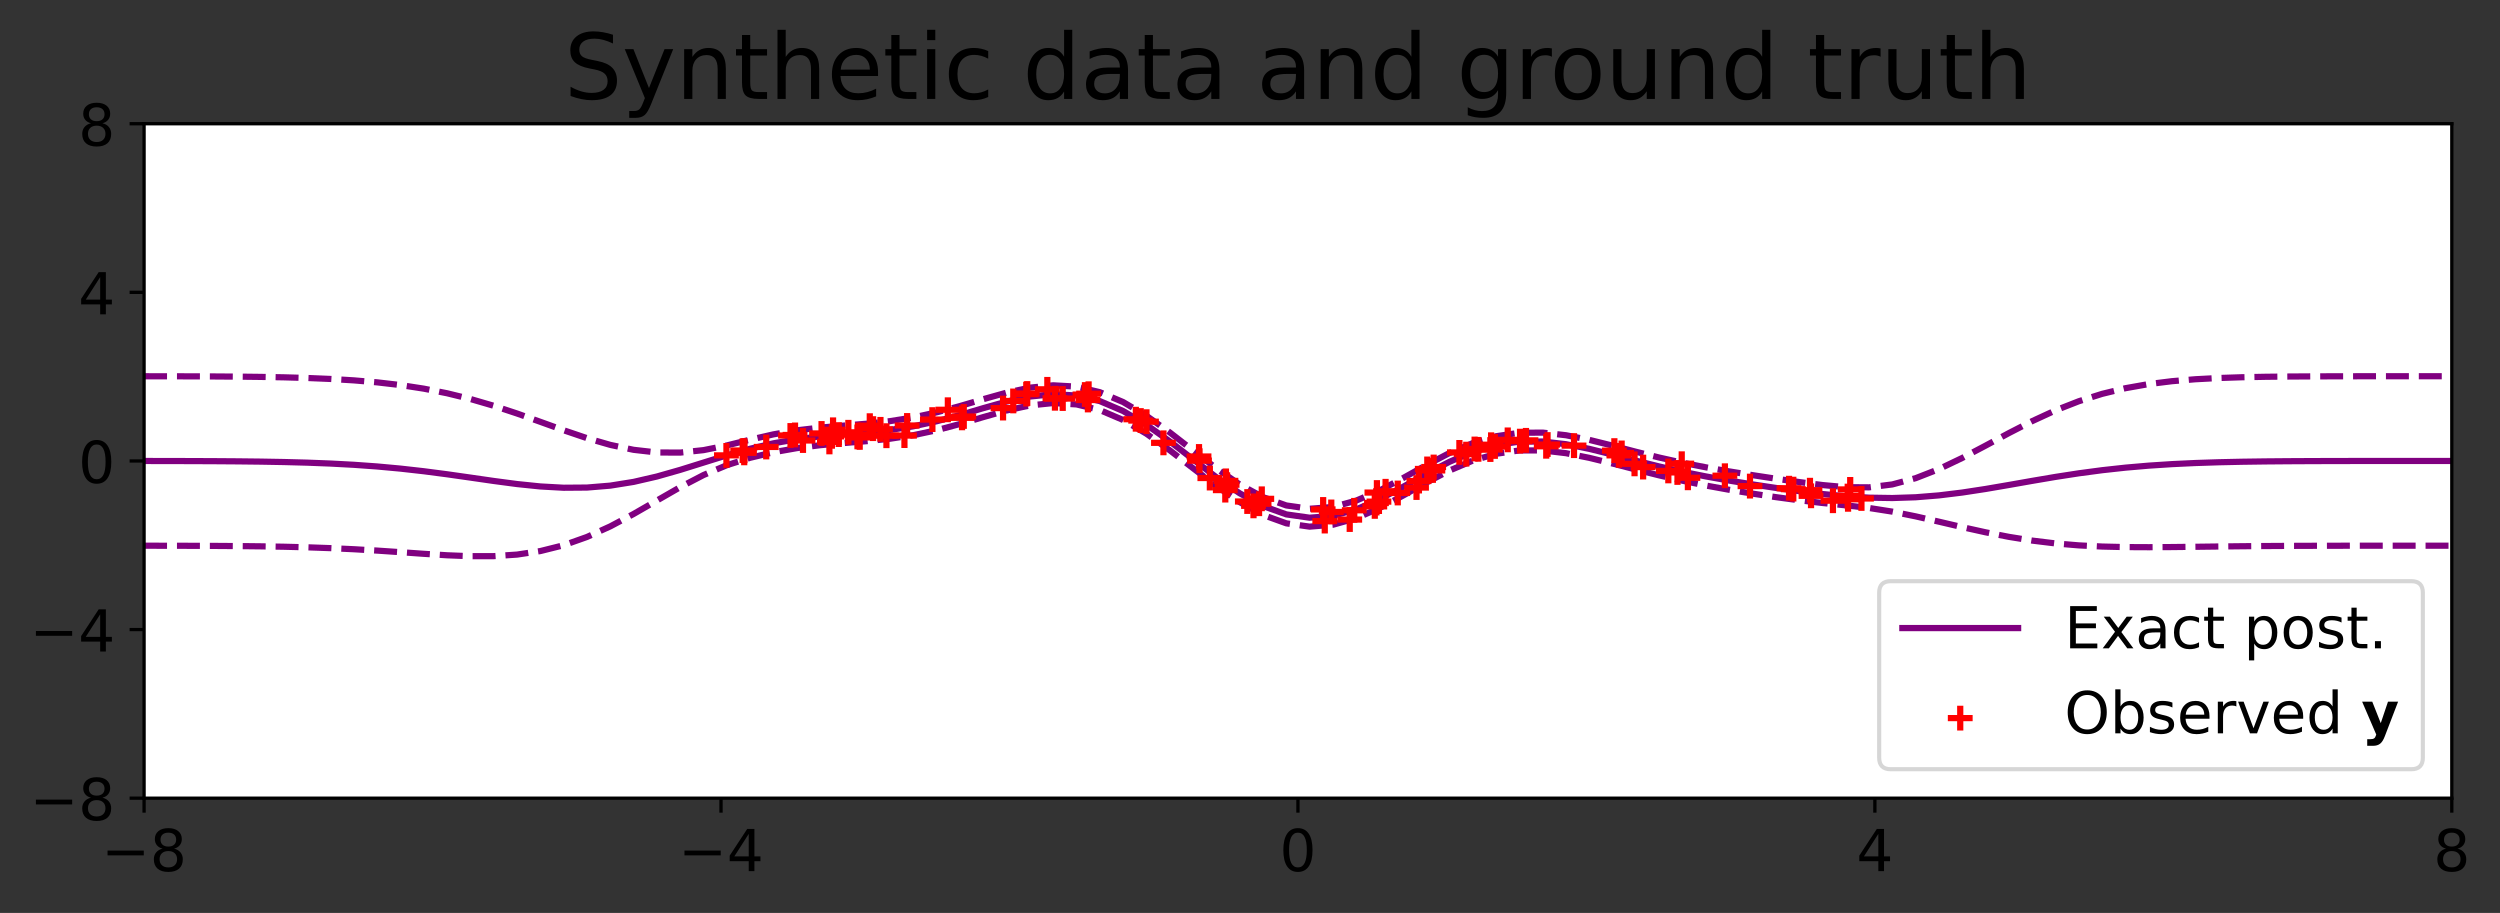<?xml version="1.0" encoding="utf-8" standalone="no"?>
<!DOCTYPE svg PUBLIC "-//W3C//DTD SVG 1.1//EN"
  "http://www.w3.org/Graphics/SVG/1.1/DTD/svg11.dtd">
<!-- Created with matplotlib (https://matplotlib.org/) -->
<svg height="220.746pt" version="1.1" viewBox="0 0 604.493 220.746" width="604.493pt" xmlns="http://www.w3.org/2000/svg" xmlns:xlink="http://www.w3.org/1999/xlink">
 <rect x="0" y="0" width="604.493" height="220.746" fill="#333333" stroke="none"/>
 <defs>
  <style type="text/css">
*{stroke-linecap:butt;stroke-linejoin:round;}
  </style>
 </defs>
 <g id="figure_1">
  <g id="patch_1">
   <path d="M 0 220.746 
L 604.493 220.746 
L 604.493 0 
L 0 0 
z
" style="fill:none;"/>
  </g>
  <g id="axes_1">
   <g id="patch_2">
    <path d="M 34.839 192.997 
L 592.839 192.997 
L 592.839 29.917 
L 34.839 29.917 
z
" style="fill:#ffffff;"/>
   </g>
   <g id="matplotlib.axis_1">
    <g id="xtick_1">
     <g id="line2d_1">
      <defs>
       <path d="M 0 0 
L 0 3.5 
" id="mf28e4e2b8d" style="stroke:#000000;stroke-width:0.8;"/>
      </defs>
      <g>
       <use style="stroke:#000000;stroke-width:0.8;" x="34.839" xlink:href="#mf28e4e2b8d" y="192.997"/>
      </g>
     </g>
     <g id="text_1">
      <!-- −8 -->
      <defs>
       <path d="M 10.594 35.5 
L 73.188 35.5 
L 73.188 27.203 
L 10.594 27.203 
z
" id="DejaVuSans-8722"/>
       <path d="M 31.781 34.625 
Q 24.75 34.625 20.719 30.859 
Q 16.703 27.094 16.703 20.516 
Q 16.703 13.922 20.719 10.156 
Q 24.75 6.391 31.781 6.391 
Q 38.812 6.391 42.859 10.172 
Q 46.922 13.969 46.922 20.516 
Q 46.922 27.094 42.891 30.859 
Q 38.875 34.625 31.781 34.625 
z
M 21.922 38.812 
Q 15.578 40.375 12.031 44.719 
Q 8.5 49.078 8.5 55.328 
Q 8.5 64.062 14.719 69.141 
Q 20.953 74.219 31.781 74.219 
Q 42.672 74.219 48.875 69.141 
Q 55.078 64.062 55.078 55.328 
Q 55.078 49.078 51.531 44.719 
Q 48 40.375 41.703 38.812 
Q 48.828 37.156 52.797 32.312 
Q 56.781 27.484 56.781 20.516 
Q 56.781 9.906 50.312 4.234 
Q 43.844 -1.422 31.781 -1.422 
Q 19.734 -1.422 13.25 4.234 
Q 6.781 9.906 6.781 20.516 
Q 6.781 27.484 10.781 32.312 
Q 14.797 37.156 21.922 38.812 
z
M 18.312 54.391 
Q 18.312 48.734 21.844 45.562 
Q 25.391 42.391 31.781 42.391 
Q 38.141 42.391 41.719 45.562 
Q 45.312 48.734 45.312 54.391 
Q 45.312 60.062 41.719 63.234 
Q 38.141 66.406 31.781 66.406 
Q 25.391 66.406 21.844 63.234 
Q 18.312 60.062 18.312 54.391 
z
" id="DejaVuSans-56"/>
      </defs>
      <g transform="translate(24.52 210.634)scale(0.14 -0.14)">
       <use xlink:href="#DejaVuSans-8722"/>
       <use x="83.789" xlink:href="#DejaVuSans-56"/>
      </g>
     </g>
    </g>
    <g id="xtick_2">
     <g id="line2d_2">
      <g>
       <use style="stroke:#000000;stroke-width:0.8;" x="174.339" xlink:href="#mf28e4e2b8d" y="192.997"/>
      </g>
     </g>
     <g id="text_2">
      <!-- −4 -->
      <defs>
       <path d="M 37.797 64.312 
L 12.891 25.391 
L 37.797 25.391 
z
M 35.203 72.906 
L 47.609 72.906 
L 47.609 25.391 
L 58.016 25.391 
L 58.016 17.188 
L 47.609 17.188 
L 47.609 0 
L 37.797 0 
L 37.797 17.188 
L 4.891 17.188 
L 4.891 26.703 
z
" id="DejaVuSans-52"/>
      </defs>
      <g transform="translate(164.02 210.634)scale(0.14 -0.14)">
       <use xlink:href="#DejaVuSans-8722"/>
       <use x="83.789" xlink:href="#DejaVuSans-52"/>
      </g>
     </g>
    </g>
    <g id="xtick_3">
     <g id="line2d_3">
      <g>
       <use style="stroke:#000000;stroke-width:0.8;" x="313.839" xlink:href="#mf28e4e2b8d" y="192.997"/>
      </g>
     </g>
     <g id="text_3">
      <!-- 0 -->
      <defs>
       <path d="M 31.781 66.406 
Q 24.172 66.406 20.328 58.906 
Q 16.5 51.422 16.5 36.375 
Q 16.5 21.391 20.328 13.891 
Q 24.172 6.391 31.781 6.391 
Q 39.453 6.391 43.281 13.891 
Q 47.125 21.391 47.125 36.375 
Q 47.125 51.422 43.281 58.906 
Q 39.453 66.406 31.781 66.406 
z
M 31.781 74.219 
Q 44.047 74.219 50.516 64.516 
Q 56.984 54.828 56.984 36.375 
Q 56.984 17.969 50.516 8.266 
Q 44.047 -1.422 31.781 -1.422 
Q 19.531 -1.422 13.062 8.266 
Q 6.594 17.969 6.594 36.375 
Q 6.594 54.828 13.062 64.516 
Q 19.531 74.219 31.781 74.219 
z
" id="DejaVuSans-48"/>
      </defs>
      <g transform="translate(309.385 210.634)scale(0.14 -0.14)">
       <use xlink:href="#DejaVuSans-48"/>
      </g>
     </g>
    </g>
    <g id="xtick_4">
     <g id="line2d_4">
      <g>
       <use style="stroke:#000000;stroke-width:0.8;" x="453.339" xlink:href="#mf28e4e2b8d" y="192.997"/>
      </g>
     </g>
     <g id="text_4">
      <!-- 4 -->
      <g transform="translate(448.885 210.634)scale(0.14 -0.14)">
       <use xlink:href="#DejaVuSans-52"/>
      </g>
     </g>
    </g>
    <g id="xtick_5">
     <g id="line2d_5">
      <g>
       <use style="stroke:#000000;stroke-width:0.8;" x="592.839" xlink:href="#mf28e4e2b8d" y="192.997"/>
      </g>
     </g>
     <g id="text_5">
      <!-- 8 -->
      <g transform="translate(588.385 210.634)scale(0.14 -0.14)">
       <use xlink:href="#DejaVuSans-56"/>
      </g>
     </g>
    </g>
   </g>
   <g id="matplotlib.axis_2">
    <g id="ytick_1">
     <g id="line2d_6">
      <defs>
       <path d="M 0 0 
L -3.5 0 
" id="ma357f0c758" style="stroke:#000000;stroke-width:0.8;"/>
      </defs>
      <g>
       <use style="stroke:#000000;stroke-width:0.8;" x="34.839" xlink:href="#ma357f0c758" y="192.997"/>
      </g>
     </g>
     <g id="text_6">
      <!-- −8 -->
      <g transform="translate(7.2 198.315)scale(0.14 -0.14)">
       <use xlink:href="#DejaVuSans-8722"/>
       <use x="83.789" xlink:href="#DejaVuSans-56"/>
      </g>
     </g>
    </g>
    <g id="ytick_2">
     <g id="line2d_7">
      <g>
       <use style="stroke:#000000;stroke-width:0.8;" x="34.839" xlink:href="#ma357f0c758" y="152.227"/>
      </g>
     </g>
     <g id="text_7">
      <!-- −4 -->
      <g transform="translate(7.2 157.545)scale(0.14 -0.14)">
       <use xlink:href="#DejaVuSans-8722"/>
       <use x="83.789" xlink:href="#DejaVuSans-52"/>
      </g>
     </g>
    </g>
    <g id="ytick_3">
     <g id="line2d_8">
      <g>
       <use style="stroke:#000000;stroke-width:0.8;" x="34.839" xlink:href="#ma357f0c758" y="111.457"/>
      </g>
     </g>
     <g id="text_8">
      <!-- 0 -->
      <g transform="translate(18.932 116.775)scale(0.14 -0.14)">
       <use xlink:href="#DejaVuSans-48"/>
      </g>
     </g>
    </g>
    <g id="ytick_4">
     <g id="line2d_9">
      <g>
       <use style="stroke:#000000;stroke-width:0.8;" x="34.839" xlink:href="#ma357f0c758" y="70.687"/>
      </g>
     </g>
     <g id="text_9">
      <!-- 4 -->
      <g transform="translate(18.932 76.005)scale(0.14 -0.14)">
       <use xlink:href="#DejaVuSans-52"/>
      </g>
     </g>
    </g>
    <g id="ytick_5">
     <g id="line2d_10">
      <g>
       <use style="stroke:#000000;stroke-width:0.8;" x="34.839" xlink:href="#ma357f0c758" y="29.917"/>
      </g>
     </g>
     <g id="text_10">
      <!-- 8 -->
      <g transform="translate(18.932 35.235)scale(0.14 -0.14)">
       <use xlink:href="#DejaVuSans-56"/>
      </g>
     </g>
    </g>
   </g>
   <g id="line2d_11">
    <path clip-path="url(#p91991f42ea)" d="M 34.839 131.952 
L 40.475 131.96 
L 46.112 131.975 
L 51.748 131.999 
L 57.385 132.038 
L 63.021 132.102 
L 68.657 132.198 
L 74.294 132.34 
L 79.93 132.539 
L 85.566 132.802 
L 91.203 133.132 
L 96.839 133.512 
L 102.475 133.91 
L 108.112 134.265 
L 113.748 134.489 
L 119.385 134.473 
L 125.021 134.096 
L 130.657 133.245 
L 136.294 131.836 
L 141.93 129.834 
L 147.566 127.276 
L 153.203 124.276 
L 158.839 121.028 
L 164.475 117.791 
L 170.112 114.86 
L 175.748 112.481 
L 181.385 110.692 
L 187.021 109.354 
L 192.657 108.36 
L 198.294 107.65 
L 203.93 107.135 
L 209.566 106.672 
L 215.203 106.085 
L 220.839 105.228 
L 226.475 104.029 
L 232.112 102.523 
L 237.748 100.854 
L 243.385 99.26 
L 249.021 98.03 
L 254.657 97.459 
L 260.294 97.784 
L 265.93 99.145 
L 271.566 101.551 
L 277.203 104.875 
L 282.839 108.873 
L 288.475 113.217 
L 294.112 117.525 
L 299.748 121.408 
L 305.385 124.508 
L 311.021 126.54 
L 316.657 127.339 
L 322.294 126.884 
L 327.93 125.302 
L 333.566 122.848 
L 339.203 119.859 
L 344.839 116.714 
L 350.475 113.782 
L 356.112 111.379 
L 361.748 109.724 
L 367.385 108.914 
L 373.021 108.914 
L 378.657 109.579 
L 384.294 110.708 
L 389.93 112.087 
L 395.566 113.542 
L 401.203 114.949 
L 406.839 116.242 
L 412.475 117.399 
L 418.112 118.428 
L 423.748 119.355 
L 429.385 120.203 
L 435.021 120.964 
L 440.657 121.618 
L 446.294 122.19 
L 451.93 122.828 
L 457.566 123.712 
L 463.203 124.854 
L 468.839 126.143 
L 474.475 127.462 
L 480.112 128.709 
L 485.748 129.81 
L 491.385 130.714 
L 497.021 131.4 
L 502.657 131.871 
L 508.294 132.153 
L 513.93 132.286 
L 519.566 132.313 
L 525.203 132.277 
L 530.839 132.212 
L 536.475 132.141 
L 542.112 132.079 
L 547.748 132.03 
L 553.385 131.996 
L 559.021 131.973 
L 564.657 131.959 
L 570.294 131.951 
L 575.93 131.947 
L 581.566 131.945 
L 587.203 131.944 
L 592.839 131.943 
" style="fill:none;stroke:#800080;stroke-dasharray:5.55,2.4;stroke-dashoffset:0;stroke-width:1.5;"/>
   </g>
   <g id="line2d_12">
    <path clip-path="url(#p91991f42ea)" d="M 34.839 111.466 
L 40.475 111.474 
L 46.112 111.488 
L 51.748 111.512 
L 57.385 111.553 
L 63.021 111.617 
L 68.657 111.718 
L 74.294 111.868 
L 79.93 112.085 
L 85.566 112.387 
L 91.203 112.791 
L 96.839 113.309 
L 102.475 113.943 
L 108.112 114.679 
L 113.748 115.482 
L 119.385 116.296 
L 125.021 117.042 
L 130.657 117.622 
L 136.294 117.935 
L 141.93 117.89 
L 147.566 117.424 
L 153.203 116.52 
L 158.839 115.218 
L 164.475 113.613 
L 170.112 111.85 
L 175.748 110.093 
L 181.385 108.501 
L 187.021 107.19 
L 192.657 106.207 
L 198.294 105.522 
L 203.93 105.026 
L 209.566 104.561 
L 215.203 103.959 
L 220.839 103.081 
L 226.475 101.867 
L 232.112 100.355 
L 237.748 98.688 
L 243.385 97.102 
L 249.021 95.881 
L 254.657 95.313 
L 260.294 95.634 
L 265.93 96.985 
L 271.566 99.382 
L 277.203 102.706 
L 282.839 106.715 
L 288.475 111.073 
L 294.112 115.39 
L 299.748 119.27 
L 305.385 122.357 
L 311.021 124.378 
L 316.657 125.179 
L 322.294 124.738 
L 327.93 123.174 
L 333.566 120.731 
L 339.203 117.745 
L 344.839 114.597 
L 350.475 111.664 
L 356.112 109.261 
L 361.748 107.602 
L 367.385 106.779 
L 373.021 106.759 
L 378.657 107.409 
L 384.294 108.534 
L 389.93 109.922 
L 395.566 111.387 
L 401.203 112.792 
L 406.839 114.067 
L 412.475 115.197 
L 418.112 116.204 
L 423.748 117.122 
L 429.385 117.974 
L 435.021 118.76 
L 440.657 119.45 
L 446.294 119.993 
L 451.93 120.333 
L 457.566 120.423 
L 463.203 120.237 
L 468.839 119.782 
L 474.475 119.094 
L 480.112 118.23 
L 485.748 117.264 
L 491.385 116.27 
L 497.021 115.313 
L 502.657 114.443 
L 508.294 113.693 
L 513.93 113.075 
L 519.566 112.589 
L 525.203 112.222 
L 530.839 111.956 
L 536.475 111.772 
L 542.112 111.648 
L 547.748 111.569 
L 553.385 111.52 
L 559.021 111.491 
L 564.657 111.474 
L 570.294 111.465 
L 575.93 111.461 
L 581.566 111.458 
L 587.203 111.457 
L 592.839 111.457 
" style="fill:none;stroke:#800080;stroke-linecap:square;stroke-width:1.5;"/>
   </g>
   <g id="line2d_13">
    <path clip-path="url(#p91991f42ea)" d="M 34.839 90.979 
L 40.475 90.987 
L 46.112 91.001 
L 51.748 91.026 
L 57.385 91.067 
L 63.021 91.133 
L 68.657 91.237 
L 74.294 91.396 
L 79.93 91.631 
L 85.566 91.972 
L 91.203 92.451 
L 96.839 93.106 
L 102.475 93.976 
L 108.112 95.092 
L 113.748 96.475 
L 119.385 98.12 
L 125.021 99.987 
L 130.657 101.998 
L 136.294 104.034 
L 141.93 105.946 
L 147.566 107.572 
L 153.203 108.764 
L 158.839 109.407 
L 164.475 109.436 
L 170.112 108.84 
L 175.748 107.706 
L 181.385 106.311 
L 187.021 105.025 
L 192.657 104.054 
L 198.294 103.393 
L 203.93 102.916 
L 209.566 102.451 
L 215.203 101.832 
L 220.839 100.935 
L 226.475 99.706 
L 232.112 98.187 
L 237.748 96.522 
L 243.385 94.944 
L 249.021 93.733 
L 254.657 93.168 
L 260.294 93.485 
L 265.93 94.825 
L 271.566 97.213 
L 277.203 100.537 
L 282.839 104.556 
L 288.475 108.929 
L 294.112 113.256 
L 299.748 117.132 
L 305.385 120.206 
L 311.021 122.217 
L 316.657 123.018 
L 322.294 122.591 
L 327.93 121.045 
L 333.566 118.614 
L 339.203 115.63 
L 344.839 112.481 
L 350.475 109.546 
L 356.112 107.143 
L 361.748 105.48 
L 367.385 104.644 
L 373.021 104.604 
L 378.657 105.239 
L 384.294 106.36 
L 389.93 107.757 
L 395.566 109.232 
L 401.203 110.635 
L 406.839 111.892 
L 412.475 112.996 
L 418.112 113.98 
L 423.748 114.888 
L 429.385 115.746 
L 435.021 116.557 
L 440.657 117.282 
L 446.294 117.796 
L 451.93 117.838 
L 457.566 117.133 
L 463.203 115.621 
L 468.839 113.421 
L 474.475 110.726 
L 480.112 107.751 
L 485.748 104.719 
L 491.385 101.826 
L 497.021 99.226 
L 502.657 97.016 
L 508.294 95.232 
L 513.93 93.865 
L 519.566 92.865 
L 525.203 92.167 
L 530.839 91.701 
L 536.475 91.402 
L 542.112 91.217 
L 547.748 91.107 
L 553.385 91.044 
L 559.021 91.008 
L 564.657 90.989 
L 570.294 90.979 
L 575.93 90.974 
L 581.566 90.972 
L 587.203 90.971 
L 592.839 90.97 
" style="fill:none;stroke:#800080;stroke-dasharray:5.55,2.4;stroke-dashoffset:0;stroke-width:1.5;"/>
   </g>
   <g id="patch_3">
    <path d="M 34.839 192.997 
L 34.839 29.917 
" style="fill:none;stroke:#000000;stroke-linecap:square;stroke-linejoin:miter;stroke-width:0.8;"/>
   </g>
   <g id="patch_4">
    <path d="M 592.839 192.997 
L 592.839 29.917 
" style="fill:none;stroke:#000000;stroke-linecap:square;stroke-linejoin:miter;stroke-width:0.8;"/>
   </g>
   <g id="patch_5">
    <path d="M 34.839 192.997 
L 592.839 192.997 
" style="fill:none;stroke:#000000;stroke-linecap:square;stroke-linejoin:miter;stroke-width:0.8;"/>
   </g>
   <g id="patch_6">
    <path d="M 34.839 29.917 
L 592.839 29.917 
" style="fill:none;stroke:#000000;stroke-linecap:square;stroke-linejoin:miter;stroke-width:0.8;"/>
   </g>
   <g id="PathCollection_1">
    <defs>
     <path d="M -3 0 
L 3 0 
M 0 3 
L 0 -3 
" id="m8b1a3016f2" style="stroke:#ff0000;stroke-width:1.5;"/>
    </defs>
    <g clip-path="url(#p91991f42ea)">
     <use style="fill:#ff0000;stroke:#ff0000;stroke-width:1.5;" x="327.458" xlink:href="#m8b1a3016f2" y="123.392"/>
     <use style="fill:#ff0000;stroke:#ff0000;stroke-width:1.5;" x="373.877" xlink:href="#m8b1a3016f2" y="107.906"/>
     <use style="fill:#ff0000;stroke:#ff0000;stroke-width:1.5;" x="342.51" xlink:href="#m8b1a3016f2" y="117.887"/>
     <use style="fill:#ff0000;stroke:#ff0000;stroke-width:1.5;" x="326.361" xlink:href="#m8b1a3016f2" y="125.627"/>
     <use style="fill:#ff0000;stroke:#ff0000;stroke-width:1.5;" x="292.539" xlink:href="#m8b1a3016f2" y="115.586"/>
     <use style="fill:#ff0000;stroke:#ff0000;stroke-width:1.5;" x="354.544" xlink:href="#m8b1a3016f2" y="109.816"/>
     <use style="fill:#ff0000;stroke:#ff0000;stroke-width:1.5;" x="296.426" xlink:href="#m8b1a3016f2" y="116.275"/>
     <use style="fill:#ff0000;stroke:#ff0000;stroke-width:1.5;" x="423.144" xlink:href="#m8b1a3016f2" y="117.537"/>
     <use style="fill:#ff0000;stroke:#ff0000;stroke-width:1.5;" x="443.201" xlink:href="#m8b1a3016f2" y="121.067"/>
     <use style="fill:#ff0000;stroke:#ff0000;stroke-width:1.5;" x="281.319" xlink:href="#m8b1a3016f2" y="107.074"/>
     <use style="fill:#ff0000;stroke:#ff0000;stroke-width:1.5;" x="395.23" xlink:href="#m8b1a3016f2" y="112.159"/>
     <use style="fill:#ff0000;stroke:#ff0000;stroke-width:1.5;" x="321.901" xlink:href="#m8b1a3016f2" y="123.789"/>
     <use style="fill:#ff0000;stroke:#ff0000;stroke-width:1.5;" x="332.823" xlink:href="#m8b1a3016f2" y="121.631"/>
     <use style="fill:#ff0000;stroke:#ff0000;stroke-width:1.5;" x="432.581" xlink:href="#m8b1a3016f2" y="118.046"/>
     <use style="fill:#ff0000;stroke:#ff0000;stroke-width:1.5;" x="194.158" xlink:href="#m8b1a3016f2" y="106.511"/>
     <use style="fill:#ff0000;stroke:#ff0000;stroke-width:1.5;" x="198.648" xlink:href="#m8b1a3016f2" y="104.806"/>
     <use style="fill:#ff0000;stroke:#ff0000;stroke-width:1.5;" x="179.98" xlink:href="#m8b1a3016f2" y="108.99"/>
     <use style="fill:#ff0000;stroke:#ff0000;stroke-width:1.5;" x="406.64" xlink:href="#m8b1a3016f2" y="112.129"/>
     <use style="fill:#ff0000;stroke:#ff0000;stroke-width:1.5;" x="391.445" xlink:href="#m8b1a3016f2" y="110.103"/>
     <use style="fill:#ff0000;stroke:#ff0000;stroke-width:1.5;" x="417.072" xlink:href="#m8b1a3016f2" y="115.026"/>
     <use style="fill:#ff0000;stroke:#ff0000;stroke-width:1.5;" x="447.374" xlink:href="#m8b1a3016f2" y="118.336"/>
     <use style="fill:#ff0000;stroke:#ff0000;stroke-width:1.5;" x="397.304" xlink:href="#m8b1a3016f2" y="112.936"/>
     <use style="fill:#ff0000;stroke:#ff0000;stroke-width:1.5;" x="303.092" xlink:href="#m8b1a3016f2" y="122.312"/>
     <use style="fill:#ff0000;stroke:#ff0000;stroke-width:1.5;" x="392.107" xlink:href="#m8b1a3016f2" y="109.523"/>
     <use style="fill:#ff0000;stroke:#ff0000;stroke-width:1.5;" x="207.338" xlink:href="#m8b1a3016f2" y="105.647"/>
     <use style="fill:#ff0000;stroke:#ff0000;stroke-width:1.5;" x="352.877" xlink:href="#m8b1a3016f2" y="109.39"/>
     <use style="fill:#ff0000;stroke:#ff0000;stroke-width:1.5;" x="214.335" xlink:href="#m8b1a3016f2" y="105.351"/>
     <use style="fill:#ff0000;stroke:#ff0000;stroke-width:1.5;" x="437.902" xlink:href="#m8b1a3016f2" y="119.889"/>
     <use style="fill:#ff0000;stroke:#ff0000;stroke-width:1.5;" x="319.935" xlink:href="#m8b1a3016f2" y="123.184"/>
     <use style="fill:#ff0000;stroke:#ff0000;stroke-width:1.5;" x="290.03" xlink:href="#m8b1a3016f2" y="111.388"/>
     <use style="fill:#ff0000;stroke:#ff0000;stroke-width:1.5;" x="248.15" xlink:href="#m8b1a3016f2" y="95.3"/>
     <use style="fill:#ff0000;stroke:#ff0000;stroke-width:1.5;" x="390.35" xlink:href="#m8b1a3016f2" y="108.962"/>
     <use style="fill:#ff0000;stroke:#ff0000;stroke-width:1.5;" x="301.605" xlink:href="#m8b1a3016f2" y="121.263"/>
     <use style="fill:#ff0000;stroke:#ff0000;stroke-width:1.5;" x="332.932" xlink:href="#m8b1a3016f2" y="119.095"/>
     <use style="fill:#ff0000;stroke:#ff0000;stroke-width:1.5;" x="179.581" xlink:href="#m8b1a3016f2" y="108.976"/>
     <use style="fill:#ff0000;stroke:#ff0000;stroke-width:1.5;" x="346.659" xlink:href="#m8b1a3016f2" y="112.926"/>
     <use style="fill:#ff0000;stroke:#ff0000;stroke-width:1.5;" x="345.114" xlink:href="#m8b1a3016f2" y="113.393"/>
     <use style="fill:#ff0000;stroke:#ff0000;stroke-width:1.5;" x="346.464" xlink:href="#m8b1a3016f2" y="113.752"/>
     <use style="fill:#ff0000;stroke:#ff0000;stroke-width:1.5;" x="437.645" xlink:href="#m8b1a3016f2" y="118.526"/>
     <use style="fill:#ff0000;stroke:#ff0000;stroke-width:1.5;" x="364.567" xlink:href="#m8b1a3016f2" y="106.353"/>
     <use style="fill:#ff0000;stroke:#ff0000;stroke-width:1.5;" x="274.642" xlink:href="#m8b1a3016f2" y="101.369"/>
     <use style="fill:#ff0000;stroke:#ff0000;stroke-width:1.5;" x="296.271" xlink:href="#m8b1a3016f2" y="118.512"/>
     <use style="fill:#ff0000;stroke:#ff0000;stroke-width:1.5;" x="368.978" xlink:href="#m8b1a3016f2" y="106.478"/>
     <use style="fill:#ff0000;stroke:#ff0000;stroke-width:1.5;" x="191.142" xlink:href="#m8b1a3016f2" y="105.302"/>
     <use style="fill:#ff0000;stroke:#ff0000;stroke-width:1.5;" x="360.367" xlink:href="#m8b1a3016f2" y="108.694"/>
     <use style="fill:#ff0000;stroke:#ff0000;stroke-width:1.5;" x="361.447" xlink:href="#m8b1a3016f2" y="107.959"/>
     <use style="fill:#ff0000;stroke:#ff0000;stroke-width:1.5;" x="233.036" xlink:href="#m8b1a3016f2" y="100.703"/>
     <use style="fill:#ff0000;stroke:#ff0000;stroke-width:1.5;" x="210.31" xlink:href="#m8b1a3016f2" y="102.919"/>
     <use style="fill:#ff0000;stroke:#ff0000;stroke-width:1.5;" x="262.344" xlink:href="#m8b1a3016f2" y="95.402"/>
     <use style="fill:#ff0000;stroke:#ff0000;stroke-width:1.5;" x="275.814" xlink:href="#m8b1a3016f2" y="101.687"/>
     <use style="fill:#ff0000;stroke:#ff0000;stroke-width:1.5;" x="333.424" xlink:href="#m8b1a3016f2" y="121.287"/>
     <use style="fill:#ff0000;stroke:#ff0000;stroke-width:1.5;" x="296.709" xlink:href="#m8b1a3016f2" y="117.2"/>
     <use style="fill:#ff0000;stroke:#ff0000;stroke-width:1.5;" x="450.095" xlink:href="#m8b1a3016f2" y="120.533"/>
     <use style="fill:#ff0000;stroke:#ff0000;stroke-width:1.5;" x="202.81" xlink:href="#m8b1a3016f2" y="105.083"/>
     <use style="fill:#ff0000;stroke:#ff0000;stroke-width:1.5;" x="232.616" xlink:href="#m8b1a3016f2" y="101.029"/>
     <use style="fill:#ff0000;stroke:#ff0000;stroke-width:1.5;" x="219.344" xlink:href="#m8b1a3016f2" y="102.879"/>
     <use style="fill:#ff0000;stroke:#ff0000;stroke-width:1.5;" x="356.556" xlink:href="#m8b1a3016f2" y="108.562"/>
     <use style="fill:#ff0000;stroke:#ff0000;stroke-width:1.5;" x="245.007" xlink:href="#m8b1a3016f2" y="96.946"/>
     <use style="fill:#ff0000;stroke:#ff0000;stroke-width:1.5;" x="304.44" xlink:href="#m8b1a3016f2" y="121.802"/>
     <use style="fill:#ff0000;stroke:#ff0000;stroke-width:1.5;" x="242.534" xlink:href="#m8b1a3016f2" y="98.67"/>
     <use style="fill:#ff0000;stroke:#ff0000;stroke-width:1.5;" x="218.692" xlink:href="#m8b1a3016f2" y="105.319"/>
     <use style="fill:#ff0000;stroke:#ff0000;stroke-width:1.5;" x="205.134" xlink:href="#m8b1a3016f2" y="104.522"/>
     <use style="fill:#ff0000;stroke:#ff0000;stroke-width:1.5;" x="357.455" xlink:href="#m8b1a3016f2" y="108.646"/>
     <use style="fill:#ff0000;stroke:#ff0000;stroke-width:1.5;" x="212.892" xlink:href="#m8b1a3016f2" y="103.809"/>
     <use style="fill:#ff0000;stroke:#ff0000;stroke-width:1.5;" x="229.186" xlink:href="#m8b1a3016f2" y="99.079"/>
     <use style="fill:#ff0000;stroke:#ff0000;stroke-width:1.5;" x="277.213" xlink:href="#m8b1a3016f2" y="101.96"/>
     <use style="fill:#ff0000;stroke:#ff0000;stroke-width:1.5;" x="403.396" xlink:href="#m8b1a3016f2" y="113.864"/>
     <use style="fill:#ff0000;stroke:#ff0000;stroke-width:1.5;" x="201.43" xlink:href="#m8b1a3016f2" y="103.92"/>
     <use style="fill:#ff0000;stroke:#ff0000;stroke-width:1.5;" x="408.126" xlink:href="#m8b1a3016f2" y="115.525"/>
     <use style="fill:#ff0000;stroke:#ff0000;stroke-width:1.5;" x="201.151" xlink:href="#m8b1a3016f2" y="105.504"/>
     <use style="fill:#ff0000;stroke:#ff0000;stroke-width:1.5;" x="446.771" xlink:href="#m8b1a3016f2" y="119.954"/>
     <use style="fill:#ff0000;stroke:#ff0000;stroke-width:1.5;" x="305.093" xlink:href="#m8b1a3016f2" y="120.611"/>
     <use style="fill:#ff0000;stroke:#ff0000;stroke-width:1.5;" x="446.855" xlink:href="#m8b1a3016f2" y="120.736"/>
     <use style="fill:#ff0000;stroke:#ff0000;stroke-width:1.5;" x="343.091" xlink:href="#m8b1a3016f2" y="116.317"/>
     <use style="fill:#ff0000;stroke:#ff0000;stroke-width:1.5;" x="380.594" xlink:href="#m8b1a3016f2" y="107.754"/>
     <use style="fill:#ff0000;stroke:#ff0000;stroke-width:1.5;" x="185.272" xlink:href="#m8b1a3016f2" y="108.082"/>
     <use style="fill:#ff0000;stroke:#ff0000;stroke-width:1.5;" x="253.242" xlink:href="#m8b1a3016f2" y="94.137"/>
     <use style="fill:#ff0000;stroke:#ff0000;stroke-width:1.5;" x="207.874" xlink:href="#m8b1a3016f2" y="105.762"/>
     <use style="fill:#ff0000;stroke:#ff0000;stroke-width:1.5;" x="256.962" xlink:href="#m8b1a3016f2" y="96.365"/>
     <use style="fill:#ff0000;stroke:#ff0000;stroke-width:1.5;" x="207.464" xlink:href="#m8b1a3016f2" y="105.197"/>
     <use style="fill:#ff0000;stroke:#ff0000;stroke-width:1.5;" x="263.056" xlink:href="#m8b1a3016f2" y="96.722"/>
     <use style="fill:#ff0000;stroke:#ff0000;stroke-width:1.5;" x="289.918" xlink:href="#m8b1a3016f2" y="110.38"/>
     <use style="fill:#ff0000;stroke:#ff0000;stroke-width:1.5;" x="192.236" xlink:href="#m8b1a3016f2" y="105.173"/>
     <use style="fill:#ff0000;stroke:#ff0000;stroke-width:1.5;" x="367.539" xlink:href="#m8b1a3016f2" y="106.671"/>
     <use style="fill:#ff0000;stroke:#ff0000;stroke-width:1.5;" x="332.421" xlink:href="#m8b1a3016f2" y="122.445"/>
     <use style="fill:#ff0000;stroke:#ff0000;stroke-width:1.5;" x="248.383" xlink:href="#m8b1a3016f2" y="95.153"/>
     <use style="fill:#ff0000;stroke:#ff0000;stroke-width:1.5;" x="320.325" xlink:href="#m8b1a3016f2" y="125.994"/>
     <use style="fill:#ff0000;stroke:#ff0000;stroke-width:1.5;" x="200.548" xlink:href="#m8b1a3016f2" y="106.852"/>
     <use style="fill:#ff0000;stroke:#ff0000;stroke-width:1.5;" x="335.028" xlink:href="#m8b1a3016f2" y="118.787"/>
     <use style="fill:#ff0000;stroke:#ff0000;stroke-width:1.5;" x="433.613" xlink:href="#m8b1a3016f2" y="118.276"/>
     <use style="fill:#ff0000;stroke:#ff0000;stroke-width:1.5;" x="263.22" xlink:href="#m8b1a3016f2" y="95.197"/>
     <use style="fill:#ff0000;stroke:#ff0000;stroke-width:1.5;" x="360.547" xlink:href="#m8b1a3016f2" y="107.532"/>
     <use style="fill:#ff0000;stroke:#ff0000;stroke-width:1.5;" x="211.111" xlink:href="#m8b1a3016f2" y="103.643"/>
     <use style="fill:#ff0000;stroke:#ff0000;stroke-width:1.5;" x="374.194" xlink:href="#m8b1a3016f2" y="107.487"/>
     <use style="fill:#ff0000;stroke:#ff0000;stroke-width:1.5;" x="255.083" xlink:href="#m8b1a3016f2" y="96.303"/>
     <use style="fill:#ff0000;stroke:#ff0000;stroke-width:1.5;" x="225.449" xlink:href="#m8b1a3016f2" y="101.452"/>
     <use style="fill:#ff0000;stroke:#ff0000;stroke-width:1.5;" x="337.976" xlink:href="#m8b1a3016f2" y="119.204"/>
     <use style="fill:#ff0000;stroke:#ff0000;stroke-width:1.5;" x="179.949" xlink:href="#m8b1a3016f2" y="109.492"/>
     <use style="fill:#ff0000;stroke:#ff0000;stroke-width:1.5;" x="405.613" xlink:href="#m8b1a3016f2" y="114.235"/>
     <use style="fill:#ff0000;stroke:#ff0000;stroke-width:1.5;" x="175.649" xlink:href="#m8b1a3016f2" y="110.109"/>
    </g>
   </g>
   <g id="text_11">
    <!-- Synthetic data and ground truth -->
    <defs>
     <path d="M 53.516 70.516 
L 53.516 60.891 
Q 47.906 63.578 42.922 64.891 
Q 37.938 66.219 33.297 66.219 
Q 25.25 66.219 20.875 63.094 
Q 16.5 59.969 16.5 54.203 
Q 16.5 49.359 19.406 46.891 
Q 22.312 44.438 30.422 42.922 
L 36.375 41.703 
Q 47.406 39.594 52.656 34.297 
Q 57.906 29 57.906 20.125 
Q 57.906 9.516 50.797 4.047 
Q 43.703 -1.422 29.984 -1.422 
Q 24.812 -1.422 18.969 -0.25 
Q 13.141 0.922 6.891 3.219 
L 6.891 13.375 
Q 12.891 10.016 18.656 8.297 
Q 24.422 6.594 29.984 6.594 
Q 38.422 6.594 43.016 9.906 
Q 47.609 13.234 47.609 19.391 
Q 47.609 24.75 44.312 27.781 
Q 41.016 30.812 33.5 32.328 
L 27.484 33.5 
Q 16.453 35.688 11.516 40.375 
Q 6.594 45.062 6.594 53.422 
Q 6.594 63.094 13.406 68.656 
Q 20.219 74.219 32.172 74.219 
Q 37.312 74.219 42.625 73.281 
Q 47.953 72.359 53.516 70.516 
z
" id="DejaVuSans-83"/>
     <path d="M 32.172 -5.078 
Q 28.375 -14.844 24.75 -17.812 
Q 21.141 -20.797 15.094 -20.797 
L 7.906 -20.797 
L 7.906 -13.281 
L 13.188 -13.281 
Q 16.891 -13.281 18.938 -11.516 
Q 21 -9.766 23.484 -3.219 
L 25.094 0.875 
L 2.984 54.688 
L 12.5 54.688 
L 29.594 11.922 
L 46.688 54.688 
L 56.203 54.688 
z
" id="DejaVuSans-121"/>
     <path d="M 54.891 33.016 
L 54.891 0 
L 45.906 0 
L 45.906 32.719 
Q 45.906 40.484 42.875 44.328 
Q 39.844 48.188 33.797 48.188 
Q 26.516 48.188 22.312 43.547 
Q 18.109 38.922 18.109 30.906 
L 18.109 0 
L 9.078 0 
L 9.078 54.688 
L 18.109 54.688 
L 18.109 46.188 
Q 21.344 51.125 25.703 53.562 
Q 30.078 56 35.797 56 
Q 45.219 56 50.047 50.172 
Q 54.891 44.344 54.891 33.016 
z
" id="DejaVuSans-110"/>
     <path d="M 18.312 70.219 
L 18.312 54.688 
L 36.812 54.688 
L 36.812 47.703 
L 18.312 47.703 
L 18.312 18.016 
Q 18.312 11.328 20.141 9.422 
Q 21.969 7.516 27.594 7.516 
L 36.812 7.516 
L 36.812 0 
L 27.594 0 
Q 17.188 0 13.234 3.875 
Q 9.281 7.766 9.281 18.016 
L 9.281 47.703 
L 2.688 47.703 
L 2.688 54.688 
L 9.281 54.688 
L 9.281 70.219 
z
" id="DejaVuSans-116"/>
     <path d="M 54.891 33.016 
L 54.891 0 
L 45.906 0 
L 45.906 32.719 
Q 45.906 40.484 42.875 44.328 
Q 39.844 48.188 33.797 48.188 
Q 26.516 48.188 22.312 43.547 
Q 18.109 38.922 18.109 30.906 
L 18.109 0 
L 9.078 0 
L 9.078 75.984 
L 18.109 75.984 
L 18.109 46.188 
Q 21.344 51.125 25.703 53.562 
Q 30.078 56 35.797 56 
Q 45.219 56 50.047 50.172 
Q 54.891 44.344 54.891 33.016 
z
" id="DejaVuSans-104"/>
     <path d="M 56.203 29.594 
L 56.203 25.203 
L 14.891 25.203 
Q 15.484 15.922 20.484 11.062 
Q 25.484 6.203 34.422 6.203 
Q 39.594 6.203 44.453 7.469 
Q 49.312 8.734 54.109 11.281 
L 54.109 2.781 
Q 49.266 0.734 44.188 -0.344 
Q 39.109 -1.422 33.891 -1.422 
Q 20.797 -1.422 13.156 6.188 
Q 5.516 13.812 5.516 26.812 
Q 5.516 40.234 12.766 48.109 
Q 20.016 56 32.328 56 
Q 43.359 56 49.781 48.891 
Q 56.203 41.797 56.203 29.594 
z
M 47.219 32.234 
Q 47.125 39.594 43.094 43.984 
Q 39.062 48.391 32.422 48.391 
Q 24.906 48.391 20.391 44.141 
Q 15.875 39.891 15.188 32.172 
z
" id="DejaVuSans-101"/>
     <path d="M 9.422 54.688 
L 18.406 54.688 
L 18.406 0 
L 9.422 0 
z
M 9.422 75.984 
L 18.406 75.984 
L 18.406 64.594 
L 9.422 64.594 
z
" id="DejaVuSans-105"/>
     <path d="M 48.781 52.594 
L 48.781 44.188 
Q 44.969 46.297 41.141 47.344 
Q 37.312 48.391 33.406 48.391 
Q 24.656 48.391 19.812 42.844 
Q 14.984 37.312 14.984 27.297 
Q 14.984 17.281 19.812 11.734 
Q 24.656 6.203 33.406 6.203 
Q 37.312 6.203 41.141 7.25 
Q 44.969 8.297 48.781 10.406 
L 48.781 2.094 
Q 45.016 0.344 40.984 -0.531 
Q 36.969 -1.422 32.422 -1.422 
Q 20.062 -1.422 12.781 6.344 
Q 5.516 14.109 5.516 27.297 
Q 5.516 40.672 12.859 48.328 
Q 20.219 56 33.016 56 
Q 37.156 56 41.109 55.141 
Q 45.062 54.297 48.781 52.594 
z
" id="DejaVuSans-99"/>
     <path id="DejaVuSans-32"/>
     <path d="M 45.406 46.391 
L 45.406 75.984 
L 54.391 75.984 
L 54.391 0 
L 45.406 0 
L 45.406 8.203 
Q 42.578 3.328 38.25 0.953 
Q 33.938 -1.422 27.875 -1.422 
Q 17.969 -1.422 11.734 6.484 
Q 5.516 14.406 5.516 27.297 
Q 5.516 40.188 11.734 48.094 
Q 17.969 56 27.875 56 
Q 33.938 56 38.25 53.625 
Q 42.578 51.266 45.406 46.391 
z
M 14.797 27.297 
Q 14.797 17.391 18.875 11.75 
Q 22.953 6.109 30.078 6.109 
Q 37.203 6.109 41.297 11.75 
Q 45.406 17.391 45.406 27.297 
Q 45.406 37.203 41.297 42.844 
Q 37.203 48.484 30.078 48.484 
Q 22.953 48.484 18.875 42.844 
Q 14.797 37.203 14.797 27.297 
z
" id="DejaVuSans-100"/>
     <path d="M 34.281 27.484 
Q 23.391 27.484 19.188 25 
Q 14.984 22.516 14.984 16.5 
Q 14.984 11.719 18.141 8.906 
Q 21.297 6.109 26.703 6.109 
Q 34.188 6.109 38.703 11.406 
Q 43.219 16.703 43.219 25.484 
L 43.219 27.484 
z
M 52.203 31.203 
L 52.203 0 
L 43.219 0 
L 43.219 8.297 
Q 40.141 3.328 35.547 0.953 
Q 30.953 -1.422 24.312 -1.422 
Q 15.922 -1.422 10.953 3.297 
Q 6 8.016 6 15.922 
Q 6 25.141 12.172 29.828 
Q 18.359 34.516 30.609 34.516 
L 43.219 34.516 
L 43.219 35.406 
Q 43.219 41.609 39.141 45 
Q 35.062 48.391 27.688 48.391 
Q 23 48.391 18.547 47.266 
Q 14.109 46.141 10.016 43.891 
L 10.016 52.203 
Q 14.938 54.109 19.578 55.047 
Q 24.219 56 28.609 56 
Q 40.484 56 46.344 49.844 
Q 52.203 43.703 52.203 31.203 
z
" id="DejaVuSans-97"/>
     <path d="M 45.406 27.984 
Q 45.406 37.75 41.375 43.109 
Q 37.359 48.484 30.078 48.484 
Q 22.859 48.484 18.828 43.109 
Q 14.797 37.75 14.797 27.984 
Q 14.797 18.266 18.828 12.891 
Q 22.859 7.516 30.078 7.516 
Q 37.359 7.516 41.375 12.891 
Q 45.406 18.266 45.406 27.984 
z
M 54.391 6.781 
Q 54.391 -7.172 48.188 -13.984 
Q 42 -20.797 29.203 -20.797 
Q 24.469 -20.797 20.266 -20.094 
Q 16.062 -19.391 12.109 -17.922 
L 12.109 -9.188 
Q 16.062 -11.328 19.922 -12.344 
Q 23.781 -13.375 27.781 -13.375 
Q 36.625 -13.375 41.016 -8.766 
Q 45.406 -4.156 45.406 5.172 
L 45.406 9.625 
Q 42.625 4.781 38.281 2.391 
Q 33.938 0 27.875 0 
Q 17.828 0 11.672 7.656 
Q 5.516 15.328 5.516 27.984 
Q 5.516 40.672 11.672 48.328 
Q 17.828 56 27.875 56 
Q 33.938 56 38.281 53.609 
Q 42.625 51.219 45.406 46.391 
L 45.406 54.688 
L 54.391 54.688 
z
" id="DejaVuSans-103"/>
     <path d="M 41.109 46.297 
Q 39.594 47.172 37.812 47.578 
Q 36.031 48 33.891 48 
Q 26.266 48 22.188 43.047 
Q 18.109 38.094 18.109 28.812 
L 18.109 0 
L 9.078 0 
L 9.078 54.688 
L 18.109 54.688 
L 18.109 46.188 
Q 20.953 51.172 25.484 53.578 
Q 30.031 56 36.531 56 
Q 37.453 56 38.578 55.875 
Q 39.703 55.766 41.062 55.516 
z
" id="DejaVuSans-114"/>
     <path d="M 30.609 48.391 
Q 23.391 48.391 19.188 42.75 
Q 14.984 37.109 14.984 27.297 
Q 14.984 17.484 19.156 11.844 
Q 23.344 6.203 30.609 6.203 
Q 37.797 6.203 41.984 11.859 
Q 46.188 17.531 46.188 27.297 
Q 46.188 37.016 41.984 42.703 
Q 37.797 48.391 30.609 48.391 
z
M 30.609 56 
Q 42.328 56 49.016 48.375 
Q 55.719 40.766 55.719 27.297 
Q 55.719 13.875 49.016 6.219 
Q 42.328 -1.422 30.609 -1.422 
Q 18.844 -1.422 12.172 6.219 
Q 5.516 13.875 5.516 27.297 
Q 5.516 40.766 12.172 48.375 
Q 18.844 56 30.609 56 
z
" id="DejaVuSans-111"/>
     <path d="M 8.5 21.578 
L 8.5 54.688 
L 17.484 54.688 
L 17.484 21.922 
Q 17.484 14.156 20.5 10.266 
Q 23.531 6.391 29.594 6.391 
Q 36.859 6.391 41.078 11.031 
Q 45.312 15.672 45.312 23.688 
L 45.312 54.688 
L 54.297 54.688 
L 54.297 0 
L 45.312 0 
L 45.312 8.406 
Q 42.047 3.422 37.719 1 
Q 33.406 -1.422 27.688 -1.422 
Q 18.266 -1.422 13.375 4.438 
Q 8.5 10.297 8.5 21.578 
z
M 31.109 56 
z
" id="DejaVuSans-117"/>
    </defs>
    <g transform="translate(136.445 23.917)scale(0.22 -0.22)">
     <use xlink:href="#DejaVuSans-83"/>
     <use x="63.477" xlink:href="#DejaVuSans-121"/>
     <use x="122.656" xlink:href="#DejaVuSans-110"/>
     <use x="186.035" xlink:href="#DejaVuSans-116"/>
     <use x="225.244" xlink:href="#DejaVuSans-104"/>
     <use x="288.623" xlink:href="#DejaVuSans-101"/>
     <use x="350.146" xlink:href="#DejaVuSans-116"/>
     <use x="389.355" xlink:href="#DejaVuSans-105"/>
     <use x="417.139" xlink:href="#DejaVuSans-99"/>
     <use x="472.119" xlink:href="#DejaVuSans-32"/>
     <use x="503.906" xlink:href="#DejaVuSans-100"/>
     <use x="567.383" xlink:href="#DejaVuSans-97"/>
     <use x="628.662" xlink:href="#DejaVuSans-116"/>
     <use x="667.871" xlink:href="#DejaVuSans-97"/>
     <use x="729.15" xlink:href="#DejaVuSans-32"/>
     <use x="760.938" xlink:href="#DejaVuSans-97"/>
     <use x="822.217" xlink:href="#DejaVuSans-110"/>
     <use x="885.596" xlink:href="#DejaVuSans-100"/>
     <use x="949.072" xlink:href="#DejaVuSans-32"/>
     <use x="980.859" xlink:href="#DejaVuSans-103"/>
     <use x="1044.336" xlink:href="#DejaVuSans-114"/>
     <use x="1083.199" xlink:href="#DejaVuSans-111"/>
     <use x="1144.381" xlink:href="#DejaVuSans-117"/>
     <use x="1207.76" xlink:href="#DejaVuSans-110"/>
     <use x="1271.139" xlink:href="#DejaVuSans-100"/>
     <use x="1334.615" xlink:href="#DejaVuSans-32"/>
     <use x="1366.402" xlink:href="#DejaVuSans-116"/>
     <use x="1405.611" xlink:href="#DejaVuSans-114"/>
     <use x="1446.725" xlink:href="#DejaVuSans-117"/>
     <use x="1510.104" xlink:href="#DejaVuSans-116"/>
     <use x="1549.312" xlink:href="#DejaVuSans-104"/>
    </g>
   </g>
   <g id="legend_1">
    <g id="patch_7">
     <path d="M 457.179 185.997 
L 583.039 185.997 
Q 585.839 185.997 585.839 183.197 
L 585.839 143.327 
Q 585.839 140.527 583.039 140.527 
L 457.179 140.527 
Q 454.379 140.527 454.379 143.327 
L 454.379 183.197 
Q 454.379 185.997 457.179 185.997 
z
" style="fill:#ffffff;opacity:0.8;stroke:#cccccc;stroke-linejoin:miter;"/>
    </g>
    <g id="line2d_14">
     <path d="M 459.979 151.865 
L 487.979 151.865 
" style="fill:none;stroke:#800080;stroke-linecap:square;stroke-width:1.5;"/>
    </g>
    <g id="line2d_15"/>
    <g id="text_12">
     <!-- Exact post. -->
     <defs>
      <path d="M 9.812 72.906 
L 55.906 72.906 
L 55.906 64.594 
L 19.672 64.594 
L 19.672 43.016 
L 54.391 43.016 
L 54.391 34.719 
L 19.672 34.719 
L 19.672 8.297 
L 56.781 8.297 
L 56.781 0 
L 9.812 0 
z
" id="DejaVuSans-69"/>
      <path d="M 54.891 54.688 
L 35.109 28.078 
L 55.906 0 
L 45.312 0 
L 29.391 21.484 
L 13.484 0 
L 2.875 0 
L 24.125 28.609 
L 4.688 54.688 
L 15.281 54.688 
L 29.781 35.203 
L 44.281 54.688 
z
" id="DejaVuSans-120"/>
      <path d="M 18.109 8.203 
L 18.109 -20.797 
L 9.078 -20.797 
L 9.078 54.688 
L 18.109 54.688 
L 18.109 46.391 
Q 20.953 51.266 25.266 53.625 
Q 29.594 56 35.594 56 
Q 45.562 56 51.781 48.094 
Q 58.016 40.188 58.016 27.297 
Q 58.016 14.406 51.781 6.484 
Q 45.562 -1.422 35.594 -1.422 
Q 29.594 -1.422 25.266 0.953 
Q 20.953 3.328 18.109 8.203 
z
M 48.688 27.297 
Q 48.688 37.203 44.609 42.844 
Q 40.531 48.484 33.406 48.484 
Q 26.266 48.484 22.188 42.844 
Q 18.109 37.203 18.109 27.297 
Q 18.109 17.391 22.188 11.75 
Q 26.266 6.109 33.406 6.109 
Q 40.531 6.109 44.609 11.75 
Q 48.688 17.391 48.688 27.297 
z
" id="DejaVuSans-112"/>
      <path d="M 44.281 53.078 
L 44.281 44.578 
Q 40.484 46.531 36.375 47.5 
Q 32.281 48.484 27.875 48.484 
Q 21.188 48.484 17.844 46.438 
Q 14.5 44.391 14.5 40.281 
Q 14.5 37.156 16.891 35.375 
Q 19.281 33.594 26.516 31.984 
L 29.594 31.297 
Q 39.156 29.25 43.188 25.516 
Q 47.219 21.781 47.219 15.094 
Q 47.219 7.469 41.188 3.016 
Q 35.156 -1.422 24.609 -1.422 
Q 20.219 -1.422 15.453 -0.562 
Q 10.688 0.297 5.422 2 
L 5.422 11.281 
Q 10.406 8.688 15.234 7.391 
Q 20.062 6.109 24.812 6.109 
Q 31.156 6.109 34.562 8.281 
Q 37.984 10.453 37.984 14.406 
Q 37.984 18.062 35.516 20.016 
Q 33.062 21.969 24.703 23.781 
L 21.578 24.516 
Q 13.234 26.266 9.516 29.906 
Q 5.812 33.547 5.812 39.891 
Q 5.812 47.609 11.281 51.797 
Q 16.75 56 26.812 56 
Q 31.781 56 36.172 55.266 
Q 40.578 54.547 44.281 53.078 
z
" id="DejaVuSans-115"/>
      <path d="M 10.688 12.406 
L 21 12.406 
L 21 0 
L 10.688 0 
z
" id="DejaVuSans-46"/>
     </defs>
     <g transform="translate(499.179 156.765)scale(0.14 -0.14)">
      <use xlink:href="#DejaVuSans-69"/>
      <use x="63.184" xlink:href="#DejaVuSans-120"/>
      <use x="122.363" xlink:href="#DejaVuSans-97"/>
      <use x="183.643" xlink:href="#DejaVuSans-99"/>
      <use x="238.623" xlink:href="#DejaVuSans-116"/>
      <use x="277.832" xlink:href="#DejaVuSans-32"/>
      <use x="309.619" xlink:href="#DejaVuSans-112"/>
      <use x="373.096" xlink:href="#DejaVuSans-111"/>
      <use x="434.277" xlink:href="#DejaVuSans-115"/>
      <use x="486.377" xlink:href="#DejaVuSans-116"/>
      <use x="525.586" xlink:href="#DejaVuSans-46"/>
     </g>
    </g>
    <g id="PathCollection_2">
     <g>
      <use style="fill:#ff0000;stroke:#ff0000;stroke-width:1.5;" x="473.979" xlink:href="#m8b1a3016f2" y="173.642"/>
     </g>
    </g>
    <g id="text_13">
     <!-- Observed $\mathbf{y}$ -->
     <defs>
      <path d="M 39.406 66.219 
Q 28.656 66.219 22.328 58.203 
Q 16.016 50.203 16.016 36.375 
Q 16.016 22.609 22.328 14.594 
Q 28.656 6.594 39.406 6.594 
Q 50.141 6.594 56.422 14.594 
Q 62.703 22.609 62.703 36.375 
Q 62.703 50.203 56.422 58.203 
Q 50.141 66.219 39.406 66.219 
z
M 39.406 74.219 
Q 54.734 74.219 63.906 63.938 
Q 73.094 53.656 73.094 36.375 
Q 73.094 19.141 63.906 8.859 
Q 54.734 -1.422 39.406 -1.422 
Q 24.031 -1.422 14.812 8.828 
Q 5.609 19.094 5.609 36.375 
Q 5.609 53.656 14.812 63.938 
Q 24.031 74.219 39.406 74.219 
z
" id="DejaVuSans-79"/>
      <path d="M 48.688 27.297 
Q 48.688 37.203 44.609 42.844 
Q 40.531 48.484 33.406 48.484 
Q 26.266 48.484 22.188 42.844 
Q 18.109 37.203 18.109 27.297 
Q 18.109 17.391 22.188 11.75 
Q 26.266 6.109 33.406 6.109 
Q 40.531 6.109 44.609 11.75 
Q 48.688 17.391 48.688 27.297 
z
M 18.109 46.391 
Q 20.953 51.266 25.266 53.625 
Q 29.594 56 35.594 56 
Q 45.562 56 51.781 48.094 
Q 58.016 40.188 58.016 27.297 
Q 58.016 14.406 51.781 6.484 
Q 45.562 -1.422 35.594 -1.422 
Q 29.594 -1.422 25.266 0.953 
Q 20.953 3.328 18.109 8.203 
L 18.109 0 
L 9.078 0 
L 9.078 75.984 
L 18.109 75.984 
z
" id="DejaVuSans-98"/>
      <path d="M 2.984 54.688 
L 12.5 54.688 
L 29.594 8.797 
L 46.688 54.688 
L 56.203 54.688 
L 35.688 0 
L 23.484 0 
z
" id="DejaVuSans-118"/>
      <path d="M 1.219 54.688 
L 18.703 54.688 
L 33.406 17.578 
L 45.906 54.688 
L 63.375 54.688 
L 40.375 -5.172 
Q 36.922 -14.312 32.297 -17.938 
Q 27.688 -21.578 20.125 -21.578 
L 10.016 -21.578 
L 10.016 -10.109 
L 15.484 -10.109 
Q 19.922 -10.109 21.938 -8.688 
Q 23.969 -7.281 25.094 -3.609 
L 25.594 -2.094 
z
" id="DejaVuSans-Bold-121"/>
     </defs>
     <g transform="translate(499.179 177.317)scale(0.14 -0.14)">
      <use transform="translate(0 0.016)" xlink:href="#DejaVuSans-79"/>
      <use transform="translate(78.711 0.016)" xlink:href="#DejaVuSans-98"/>
      <use transform="translate(142.188 0.016)" xlink:href="#DejaVuSans-115"/>
      <use transform="translate(194.287 0.016)" xlink:href="#DejaVuSans-101"/>
      <use transform="translate(255.811 0.016)" xlink:href="#DejaVuSans-114"/>
      <use transform="translate(296.924 0.016)" xlink:href="#DejaVuSans-118"/>
      <use transform="translate(356.104 0.016)" xlink:href="#DejaVuSans-101"/>
      <use transform="translate(417.627 0.016)" xlink:href="#DejaVuSans-100"/>
      <use transform="translate(481.104 0.016)" xlink:href="#DejaVuSans-32"/>
      <use transform="translate(512.891 0.016)" xlink:href="#DejaVuSans-Bold-121"/>
     </g>
    </g>
   </g>
  </g>
 </g>
 <defs>
  <clipPath id="p91991f42ea">
   <rect height="163.08" width="558" x="34.839" y="29.917"/>
  </clipPath>
 </defs>
</svg>
